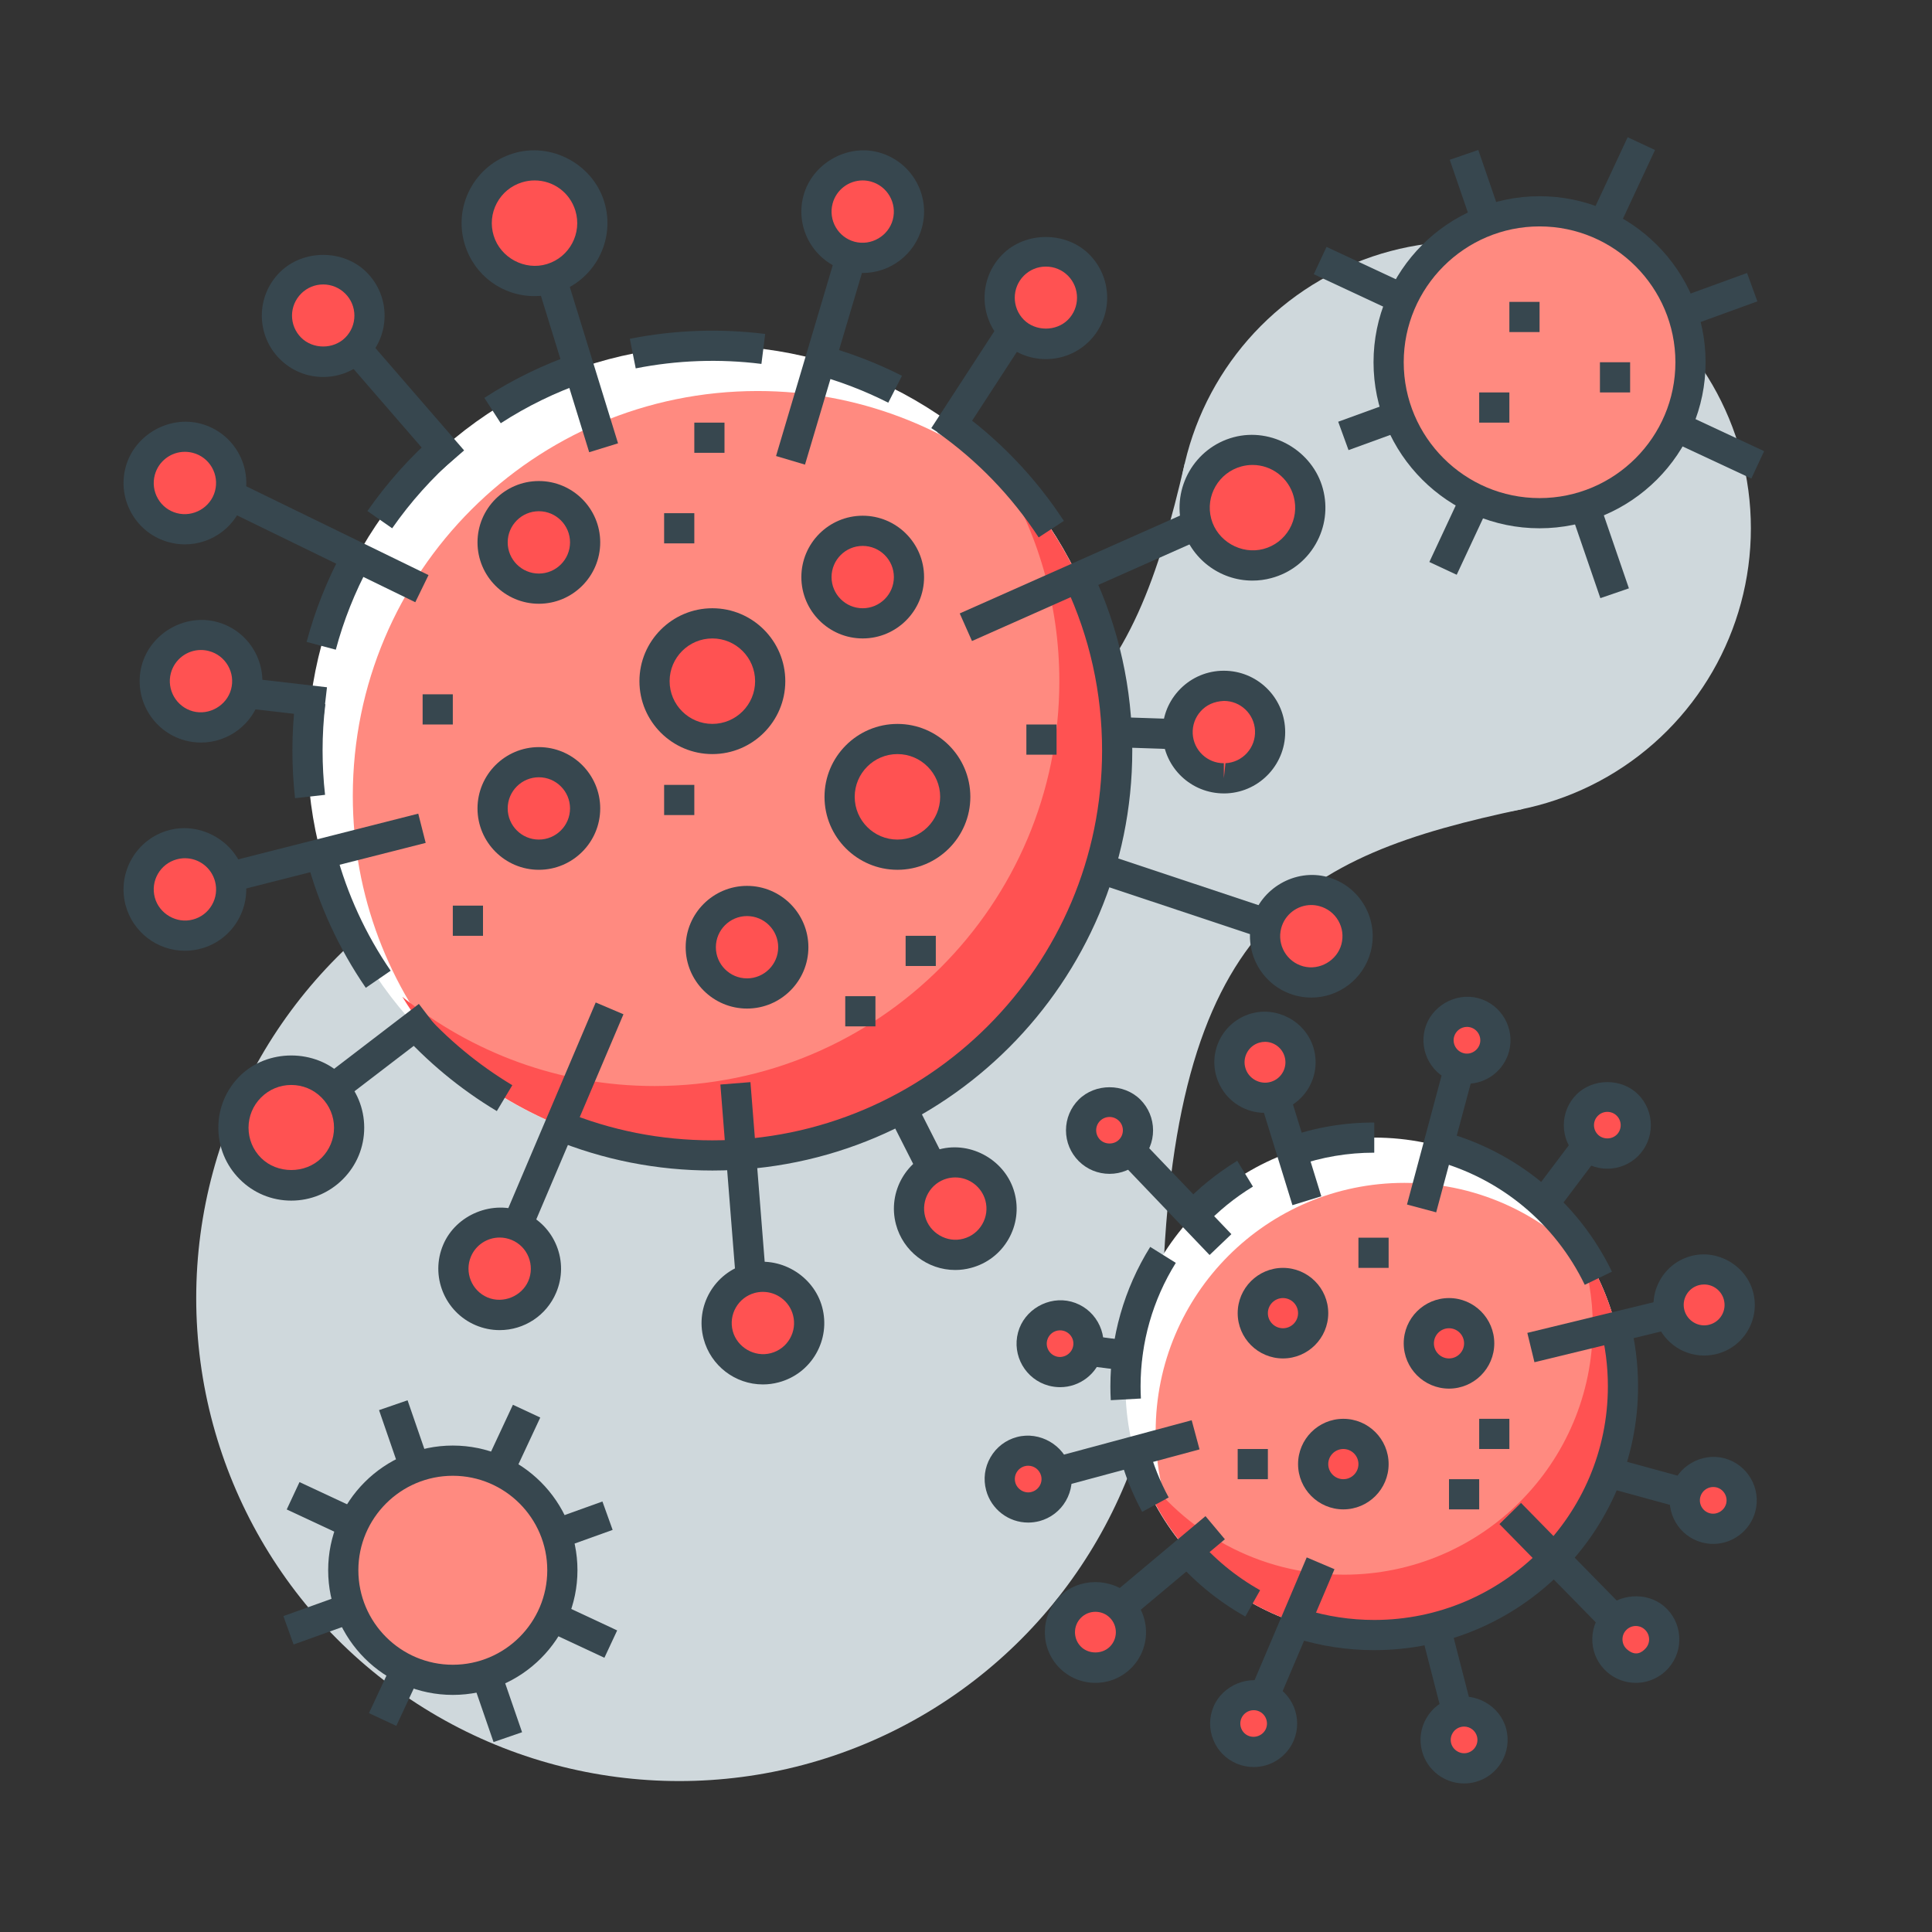 <?xml version="1.0" encoding="utf-8"?>
<!-- Generator: Adobe Illustrator 16.0.0, SVG Export Plug-In . SVG Version: 6.00 Build 0)  -->
<!DOCTYPE svg PUBLIC "-//W3C//DTD SVG 1.1//EN" "http://www.w3.org/Graphics/SVG/1.1/DTD/svg11.dtd">
<svg version="1.1" id="_x3C_Layer_x3E_" xmlns="http://www.w3.org/2000/svg" xmlns:xlink="http://www.w3.org/1999/xlink" x="0px"
	 y="0px" width="64px" height="64px" viewBox="0 0 64 64" enable-background="new 0 0 64 64" xml:space="preserve">
<rect x="0" y="0" width="64" height="64" fill="#333333" stroke="none"/>
<g id="Corona_virus_x2C__Covid-19_x2C__bacteria_1_">
	<circle id="XMLID_37_" fill="#CFD8DC" cx="22.5" cy="43" r="16"/>
	<path id="XMLID_38_" fill="#CFD8DC" d="M22.466,27c12.813-0.027,15.064-4.228,16.778-11.64L50.46,26.796
		c-7.444,1.569-11.688,3.739-11.964,16.549L22.466,27z"/>
	<circle id="XMLID_39_" fill="#CFD8DC" cx="48.5" cy="17.5" r="9.5"/>
	<g id="XMLID_40_">
		<circle id="XMLID_41_" fill="#FFFFFF" cx="45.523" cy="45.924" r="8.24"/>
		<path id="XMLID_42_" fill="#FF8A80" d="M53.764,45.924c0-1.371-0.34-2.66-0.932-3.796c-1.512-1.799-3.775-2.944-6.309-2.944
			c-4.551,0-8.24,3.689-8.24,8.24c0,1.369,0.34,2.658,0.932,3.795c1.512,1.799,3.775,2.944,6.309,2.944
			C50.074,54.163,53.764,50.474,53.764,45.924z"/>
		<path id="XMLID_43_" fill="#FF5252" d="M52.316,41.263c0.285,0.835,0.447,1.728,0.447,2.661c0,4.55-3.689,8.239-8.24,8.239
			c-2.82,0-5.307-1.419-6.793-3.579c1.108,3.243,4.175,5.579,7.793,5.579c4.551,0,8.24-3.689,8.24-8.239
			C53.764,44.192,53.228,42.588,52.316,41.263z"/>
		<g>
			<circle id="XMLID_45_" fill="#FF5252" cx="48" cy="44.5" r="1"/>
			<path fill="#37474F" d="M48,46c-0.827,0-1.5-0.673-1.5-1.5S47.173,43,48,43s1.5,0.673,1.5,1.5S48.827,46,48,46z M48,44
				c-0.275,0-0.5,0.224-0.5,0.5S47.725,45,48,45s0.5-0.224,0.5-0.5S48.275,44,48,44z"/>
		</g>
		<g>
			<circle id="XMLID_46_" fill="#FF5252" cx="44.5" cy="48.5" r="1"/>
			<path fill="#37474F" d="M44.5,50c-0.827,0-1.5-0.673-1.5-1.5s0.673-1.5,1.5-1.5s1.5,0.673,1.5,1.5S45.327,50,44.5,50z M44.5,48
				c-0.275,0-0.5,0.224-0.5,0.5s0.225,0.5,0.5,0.5s0.5-0.224,0.5-0.5S44.775,48,44.5,48z"/>
		</g>
		<g>
			<circle id="XMLID_1054_" fill="#FF5252" cx="42.5" cy="43.5" r="1"/>
			<path fill="#37474F" d="M42.5,45c-0.827,0-1.5-0.673-1.5-1.5s0.673-1.5,1.5-1.5s1.5,0.673,1.5,1.5S43.327,45,42.5,45z M42.5,43
				c-0.275,0-0.5,0.224-0.5,0.5s0.225,0.5,0.5,0.5s0.5-0.224,0.5-0.5S42.775,43,42.5,43z"/>
		</g>
		<g id="XMLID_47_">
			<g>
				<circle id="XMLID_1052_" fill="#FF5252" cx="41.904" cy="35.188" r="1.177"/>
				<path fill="#37474F" d="M41.903,36.865c-0.74,0-1.385-0.476-1.603-1.186c-0.131-0.428-0.087-0.882,0.123-1.277
					s0.562-0.686,0.99-0.817c0.876-0.269,1.828,0.244,2.094,1.112c0.131,0.427,0.088,0.88-0.121,1.276
					c-0.21,0.396-0.563,0.687-0.991,0.818C42.235,36.841,42.07,36.865,41.903,36.865z M41.905,34.512
					c-0.066,0-0.133,0.01-0.198,0.03c-0.173,0.053-0.315,0.17-0.4,0.33s-0.103,0.342-0.049,0.515
					c0.106,0.351,0.49,0.559,0.845,0.449c0.174-0.053,0.315-0.17,0.4-0.33c0.084-0.16,0.102-0.342,0.049-0.514
					C42.465,34.708,42.2,34.512,41.905,34.512z"/>
			</g>
			<g>
				<path id="XMLID_1051_" fill="#FF5252" d="M42.18,36.089l1.131,3.663L42.18,36.089z"/>
				
					<rect x="40.828" y="37.421" transform="matrix(0.295 0.956 -0.956 0.295 66.369 -14.108)" fill="#37474F" width="3.834" height="1"/>
			</g>
		</g>
		<g id="XMLID_48_">
			<g>
				<circle id="XMLID_1050_" fill="#FF5252" cx="48.5" cy="57.637" r="0.942"/>
				<path fill="#37474F" d="M48.5,59.079c-0.651,0-1.224-0.439-1.393-1.068c-0.101-0.372-0.049-0.761,0.144-1.095
					c0.193-0.333,0.504-0.572,0.876-0.671c0.753-0.201,1.565,0.268,1.766,1.018c0.205,0.769-0.252,1.562-1.019,1.767
					C48.751,59.063,48.626,59.079,48.5,59.079z M48.501,57.195c-0.039,0-0.078,0.005-0.115,0.015
					c-0.114,0.03-0.21,0.104-0.269,0.206c-0.06,0.103-0.075,0.222-0.045,0.335c0.063,0.23,0.309,0.376,0.542,0.313
					c0.235-0.063,0.376-0.307,0.313-0.543C48.876,57.33,48.7,57.195,48.501,57.195z"/>
			</g>
			<g>
				<path id="XMLID_1049_" fill="#FF5252" d="M47.596,54.163l0.66,2.564L47.596,54.163z"/>
				
					<rect x="46.602" y="54.945" transform="matrix(0.249 0.968 -0.968 0.249 89.673 -4.79)" fill="#37474F" width="2.648" height="1"/>
			</g>
		</g>
		<g id="XMLID_49_">
			<g>
				<circle id="XMLID_1048_" fill="#FF5252" cx="48.595" cy="34.459" r="0.942"/>
				<path fill="#37474F" d="M48.596,35.901c-0.126,0-0.252-0.017-0.374-0.049c-0.768-0.206-1.225-0.999-1.02-1.767
					c0.201-0.75,1.008-1.22,1.766-1.02c0.768,0.206,1.225,0.998,1.021,1.766C49.818,35.462,49.246,35.901,48.596,35.901z
					 M48.596,34.017c-0.2,0-0.375,0.135-0.428,0.328c-0.063,0.235,0.078,0.479,0.313,0.542c0.232,0.066,0.479-0.082,0.541-0.313
					c0.063-0.235-0.078-0.479-0.313-0.542C48.673,34.022,48.634,34.017,48.596,34.017z"/>
			</g>
			<g>
				<path id="XMLID_1047_" fill="#FF5252" d="M48.352,35.369l-1.244,4.642L48.352,35.369z"/>
				
					<rect x="47.229" y="35.287" transform="matrix(0.966 0.259 -0.259 0.966 11.369 -11.06)" fill="#37474F" width="1.001" height="4.805"/>
			</g>
		</g>
		<g id="XMLID_50_">
			<g>
				<circle id="XMLID_80_" fill="#FF5252" cx="41.529" cy="57.094" r="0.941"/>
				<path fill="#37474F" d="M41.528,58.536c-0.194,0-0.383-0.039-0.563-0.115c-0.354-0.15-0.63-0.43-0.773-0.787
					c-0.145-0.357-0.141-0.749,0.01-1.103c0.302-0.712,1.175-1.068,1.89-0.765c0.731,0.311,1.074,1.159,0.764,1.891
					C42.629,58.191,42.108,58.536,41.528,58.536z M41.53,56.652c-0.178,0-0.338,0.106-0.408,0.27
					c-0.046,0.109-0.047,0.229-0.003,0.338s0.128,0.195,0.237,0.241c0.224,0.093,0.486-0.017,0.579-0.234
					c0.095-0.225-0.01-0.484-0.234-0.58C41.646,56.664,41.589,56.652,41.53,56.652z"/>
			</g>
			<g>
				<path id="XMLID_79_" fill="#FF5252" d="M43.773,51.803l-1.877,4.424L43.773,51.803z"/>
				
					<rect x="42.335" y="51.612" transform="matrix(0.92 0.391 -0.391 0.92 24.519 -12.445)" fill="#37474F" width="0.999" height="4.806"/>
			</g>
		</g>
		<g id="XMLID_51_">
			<g>
				<circle id="XMLID_78_" fill="#FF5252" cx="53.246" cy="37.273" r="0.942"/>
				<path fill="#37474F" d="M53.245,38.715c-0.385,0-0.746-0.15-1.019-0.422c-0.272-0.273-0.423-0.635-0.423-1.021
					c0.001-0.385,0.15-0.747,0.423-1.019c0.545-0.543,1.493-0.543,2.038,0c0.563,0.563,0.563,1.477,0.002,2.04
					C53.992,38.565,53.63,38.715,53.245,38.715z M53.245,36.832c-0.117,0-0.229,0.046-0.312,0.129
					c-0.084,0.083-0.13,0.194-0.13,0.312s0.046,0.229,0.13,0.313c0.167,0.167,0.459,0.167,0.626-0.001
					c0.171-0.171,0.171-0.452-0.001-0.624C53.476,36.878,53.363,36.832,53.245,36.832z"/>
			</g>
			<g>
				<path id="XMLID_77_" fill="#FF5252" d="M52.58,37.939l-1.512,2.008L52.58,37.939z"/>
				
					<rect x="51.324" y="37.687" transform="matrix(0.799 0.602 -0.602 0.799 33.852 -23.341)" fill="#37474F" width="1" height="2.513"/>
			</g>
		</g>
		<g id="XMLID_52_">
			<g>
				<circle id="XMLID_76_" fill="#FF5252" cx="36.288" cy="54.07" r="1.177"/>
				<path fill="#37474F" d="M36.287,55.747c-0.447,0-0.868-0.174-1.186-0.49c-0.652-0.655-0.652-1.718,0-2.372
					c0.634-0.635,1.74-0.634,2.372,0c0.654,0.654,0.654,1.718,0,2.372C37.156,55.572,36.735,55.747,36.287,55.747z M36.287,53.393
					c-0.181,0-0.351,0.07-0.479,0.198c-0.264,0.264-0.264,0.694,0,0.958c0.256,0.254,0.702,0.254,0.958-0.001
					c0.264-0.264,0.264-0.693,0-0.958C36.639,53.463,36.469,53.393,36.287,53.393z"/>
			</g>
			<g>
				<path id="XMLID_75_" fill="#FF5252" d="M40.252,50.643l-3.299,2.762L40.252,50.643z"/>
				
					<rect x="38.102" y="49.872" transform="matrix(0.642 0.766 -0.766 0.642 53.674 -10.98)" fill="#37474F" width="1" height="4.302"/>
			</g>
		</g>
		<g id="XMLID_53_">
			<g>
				<circle id="XMLID_74_" fill="#FF5252" cx="56.452" cy="43.227" r="1.177"/>
				<path fill="#37474F" d="M56.451,44.904c-0.758,0-1.423-0.511-1.619-1.243c-0.116-0.432-0.057-0.883,0.167-1.271
					c0.225-0.389,0.586-0.667,1.02-0.782c0.879-0.236,1.818,0.313,2.053,1.186c0.116,0.433,0.057,0.885-0.167,1.273
					c-0.225,0.388-0.586,0.665-1.02,0.781C56.743,44.884,56.597,44.904,56.451,44.904z M56.452,42.55
					c-0.059,0-0.118,0.008-0.176,0.023c-0.175,0.047-0.32,0.159-0.411,0.316c-0.09,0.156-0.114,0.338-0.067,0.513
					c0.096,0.353,0.466,0.578,0.829,0.479c0.175-0.047,0.321-0.159,0.411-0.315s0.114-0.339,0.067-0.514
					C57.025,42.756,56.758,42.55,56.452,42.55z"/>
			</g>
			<g>
				<path id="XMLID_73_" fill="#FF5252" d="M55.543,43.471l-4.798,1.167L55.543,43.471z"/>
				
					<rect x="52.644" y="41.585" transform="matrix(0.236 0.972 -0.972 0.236 83.391 -17.996)" fill="#37474F" width="1" height="4.938"/>
			</g>
		</g>
		<g id="XMLID_54_">
			<g>
				<circle id="XMLID_72_" fill="#FF5252" cx="34.059" cy="48.995" r="0.941"/>
				<path fill="#37474F" d="M34.059,50.437c-0.651,0-1.224-0.44-1.392-1.07c-0.1-0.371-0.049-0.759,0.144-1.092
					c0.192-0.333,0.503-0.572,0.875-0.671c0.76-0.202,1.564,0.268,1.767,1.02c0.1,0.372,0.048,0.76-0.145,1.094
					c-0.193,0.333-0.504,0.571-0.875,0.671C34.31,50.42,34.185,50.437,34.059,50.437z M34.061,48.554
					c-0.039,0-0.078,0.005-0.115,0.015c-0.114,0.031-0.21,0.104-0.269,0.206c-0.059,0.102-0.074,0.22-0.044,0.334
					c0.062,0.231,0.311,0.378,0.54,0.313c0.114-0.031,0.21-0.104,0.269-0.206c0.06-0.102,0.075-0.22,0.045-0.333
					C34.434,48.688,34.259,48.554,34.061,48.554z"/>
			</g>
			<g>
				<path id="XMLID_71_" fill="#FF5252" d="M39.611,47.508l-4.643,1.244L39.611,47.508z"/>
				
					<rect x="36.79" y="45.727" transform="matrix(0.26 0.966 -0.966 0.26 74.083 -0.381)" fill="#37474F" width="1" height="4.806"/>
			</g>
		</g>
		<g id="XMLID_55_">
			<g>
				<circle id="XMLID_70_" fill="#FF5252" cx="56.752" cy="49.701" r="0.942"/>
				<path fill="#37474F" d="M56.752,51.144c-0.126,0-0.251-0.017-0.374-0.049c-0.768-0.206-1.224-0.999-1.019-1.767
					c0.2-0.75,1.007-1.223,1.766-1.02c0.769,0.206,1.226,0.999,1.021,1.767C57.976,50.704,57.403,51.144,56.752,51.144z
					 M56.753,49.259c-0.2,0-0.376,0.135-0.427,0.327c-0.063,0.236,0.076,0.479,0.312,0.542c0.232,0.064,0.479-0.083,0.542-0.313
					c0.063-0.235-0.078-0.478-0.313-0.542C56.83,49.264,56.791,49.259,56.753,49.259z"/>
			</g>
			<g>
				<path id="XMLID_65_" fill="#FF5252" d="M55.843,49.457l-2.591-0.709L55.843,49.457z"/>
				
					<rect x="53.204" y="48.602" transform="matrix(0.965 0.264 -0.264 0.965 14.895 -12.656)" fill="#37474F" width="2.686" height="1"/>
			</g>
		</g>
		<g id="XMLID_56_">
			<g>
				<circle id="XMLID_64_" fill="#FF5252" cx="35.116" cy="44.511" r="0.941"/>
				<path fill="#37474F" d="M35.117,45.952c-0.126,0-0.252-0.017-0.375-0.049c-0.768-0.206-1.224-0.998-1.018-1.765
					c0.2-0.75,1.008-1.219,1.765-1.019c0.372,0.1,0.683,0.338,0.875,0.671c0.192,0.333,0.244,0.722,0.144,1.094
					C36.34,45.513,35.768,45.952,35.117,45.952z M35.115,44.069c-0.199,0-0.374,0.134-0.425,0.327
					c-0.063,0.236,0.076,0.478,0.312,0.541c0.226,0.063,0.479-0.081,0.54-0.313c0.031-0.114,0.016-0.232-0.043-0.334
					c-0.06-0.102-0.154-0.175-0.27-0.206C35.192,44.074,35.153,44.069,35.115,44.069z"/>
			</g>
			<g>
				<path id="XMLID_63_" fill="#FF5252" d="M37.813,44.981l-1.787-0.228L37.813,44.981z"/>
				
					<rect x="36.018" y="44.368" transform="matrix(0.992 0.126 -0.126 0.992 5.963 -4.304)" fill="#37474F" width="1.802" height="1"/>
			</g>
		</g>
		<g id="XMLID_57_">
			<g>
				<circle id="XMLID_62_" fill="#FF5252" cx="54.187" cy="54.305" r="0.942"/>
				<path fill="#37474F" d="M54.187,55.747c-0.346,0-0.68-0.125-0.942-0.351c-0.291-0.251-0.467-0.602-0.495-0.986
					c-0.027-0.384,0.096-0.756,0.347-1.047c0.5-0.579,1.454-0.65,2.034-0.148c0.291,0.251,0.467,0.601,0.495,0.985
					c0.028,0.384-0.095,0.756-0.346,1.047C55.004,55.565,54.606,55.747,54.187,55.747z M54.188,53.863
					c-0.129,0-0.25,0.056-0.334,0.153c-0.078,0.089-0.115,0.204-0.106,0.321c0.008,0.118,0.062,0.225,0.151,0.302
					c0.28,0.242,0.491,0.107,0.624-0.045c0.076-0.089,0.114-0.203,0.105-0.32s-0.063-0.225-0.152-0.302
					C54.373,53.882,54.263,53.863,54.188,53.863z"/>
			</g>
			<g>
				<path id="XMLID_61_" fill="#FF5252" d="M53.475,53.689L50,50.143L53.475,53.689z"/>
				
					<rect x="49.255" y="51.416" transform="matrix(0.7 0.714 -0.714 0.7 52.618 -21.373)" fill="#37474F" width="4.965" height="1.001"/>
			</g>
		</g>
		<g id="XMLID_58_">
			<g>
				<circle id="XMLID_60_" fill="#FF5252" cx="36.755" cy="37.443" r="0.942"/>
				<path fill="#37474F" d="M36.755,38.885c-0.385,0-0.747-0.149-1.02-0.421c-0.272-0.273-0.423-0.636-0.423-1.021
					c0.001-0.385,0.15-0.747,0.423-1.019c0.545-0.543,1.492-0.544,2.039,0c0.272,0.272,0.422,0.634,0.423,1.019
					c0,0.386-0.15,0.748-0.423,1.021C37.502,38.735,37.14,38.885,36.755,38.885z M36.755,37.001c-0.118,0-0.229,0.046-0.313,0.129
					c-0.084,0.083-0.13,0.194-0.13,0.312s0.046,0.229,0.13,0.313c0.166,0.166,0.459,0.167,0.625,0
					c0.084-0.083,0.13-0.194,0.13-0.313s-0.046-0.229-0.13-0.312C36.984,37.048,36.873,37.001,36.755,37.001z"/>
			</g>
			<g>
				<path id="XMLID_59_" fill="#FF5252" d="M40.393,41.223l-2.972-3.113L40.393,41.223z"/>
				
					<rect x="36.755" y="39.166" transform="matrix(0.691 0.723 -0.723 0.691 40.736 -15.866)" fill="#37474F" width="4.304" height="0.999"/>
			</g>
		</g>
		<path fill="#37474F" d="M42.977,38.612l-0.328-0.944c0.922-0.321,1.889-0.484,2.875-0.484v1
			C44.649,38.184,43.793,38.328,42.977,38.612z"/>
		<path fill="#37474F" d="M39.871,40.637l-0.73-0.684c0.546-0.583,1.166-1.087,1.844-1.5l0.52,0.854
			C40.904,39.673,40.354,40.12,39.871,40.637z"/>
		<path fill="#37474F" d="M36.796,46.383c-0.009-0.153-0.013-0.305-0.013-0.459c0-1.638,0.456-3.235,1.319-4.619l0.848,0.529
			c-0.764,1.225-1.167,2.639-1.167,4.09c0,0.135,0.004,0.27,0.011,0.404L36.796,46.383z"/>
		<path fill="#37474F" d="M37.835,50.082c-0.325-0.6-0.579-1.238-0.756-1.896l0.967-0.259c0.155,0.583,0.38,1.147,0.668,1.678
			L37.835,50.082z"/>
		<path fill="#37474F" d="M41.253,53.55c-0.927-0.52-1.742-1.196-2.423-2.008l0.766-0.643c0.604,0.72,1.326,1.318,2.147,1.779
			L41.253,53.55z"/>
		<path fill="#37474F" d="M45.523,54.663c-0.881,0-1.752-0.131-2.591-0.391l0.295-0.955c0.743,0.229,1.516,0.346,2.296,0.346
			c4.268,0,7.74-3.472,7.74-7.739c0-0.67-0.085-1.333-0.254-1.972l0.967-0.255c0.19,0.722,0.287,1.471,0.287,2.227
			C54.264,50.743,50.343,54.663,45.523,54.663z"/>
		<path fill="#37474F" d="M52.497,42.561c-0.982-2.034-2.794-3.534-4.97-4.115l0.258-0.966c2.457,0.656,4.503,2.349,5.612,4.646
			L52.497,42.561z"/>
		<rect id="XMLID_2293_" x="48" y="49" fill="#37474F" width="1" height="1"/>
		<rect id="XMLID_2292_" x="49" y="47" fill="#37474F" width="1" height="1"/>
		<rect id="XMLID_2291_" x="45" y="41" fill="#37474F" width="1" height="1"/>
		<rect id="XMLID_2290_" x="41" y="48" fill="#37474F" width="1" height="1"/>
	</g>
	<g id="XMLID_66_">
		<circle id="XMLID_67_" fill="#FFFFFF" cx="23.597" cy="24.864" r="13.411"/>
		<path id="XMLID_68_" fill="#FF8A80" d="M25.098,12.953c-7.406,0-13.411,6.005-13.411,13.411c0,3.321,1.214,6.354,3.214,8.696
			c2.342,2,5.375,3.215,8.697,3.215c7.406,0,13.41-6.005,13.41-13.411c0-3.321-1.214-6.354-3.213-8.696
			C31.451,14.168,28.418,12.953,25.098,12.953z"/>
		<path id="XMLID_69_" fill="#FF5252" d="M33.627,15.983c-0.168-0.149-0.35-0.285-0.525-0.427c1.259,2.039,1.99,4.436,1.99,7.009
			c0,7.406-6.004,13.411-13.41,13.411c-3.168,0-6.062-1.117-8.354-2.955c0.41,0.664,0.874,1.291,1.39,1.873
			c2.367,2.097,5.471,3.381,8.881,3.381c7.406,0,13.41-6.005,13.41-13.411C37.008,21.453,35.725,18.35,33.627,15.983z"/>
		<path fill="#37474F" d="M11.124,21.522l-0.967-0.258c0.278-1.044,0.683-2.06,1.201-3.017l0.879,0.476
			C11.757,19.612,11.382,20.554,11.124,21.522z"/>
		<path fill="#37474F" d="M9.774,26.441c-0.059-0.524-0.088-1.055-0.088-1.577c0-0.553,0.033-1.11,0.099-1.656l0.992,0.118
			c-0.061,0.507-0.091,1.024-0.091,1.538c0,0.486,0.027,0.979,0.082,1.466L9.774,26.441z"/>
		<path fill="#37474F" d="M12.117,32.722c-0.894-1.303-1.553-2.735-1.96-4.257l0.967-0.258c0.377,1.412,0.988,2.741,1.817,3.95
			L12.117,32.722z"/>
		<path fill="#37474F" d="M16.458,36.806c-1.22-0.731-2.317-1.642-3.266-2.708l0.748-0.664c0.88,0.99,1.899,1.835,3.031,2.515
			L16.458,36.806z"/>
		<path fill="#37474F" d="M23.598,38.775c-1.834,0-3.616-0.352-5.298-1.045l0.381-0.925c1.561,0.644,3.215,0.97,4.917,0.97
			c7.119,0,12.91-5.792,12.91-12.911c0-1.91-0.407-3.749-1.21-5.464l0.906-0.424c0.865,1.849,1.304,3.83,1.304,5.888
			C37.508,32.535,31.268,38.775,23.598,38.775z"/>
		<path fill="#37474F" d="M34.407,17.802c-0.896-1.367-2.024-2.537-3.354-3.478l0.578-0.816c1.432,1.014,2.646,2.274,3.611,3.747
			L34.407,17.802z"/>
		<path fill="#37474F" d="M29.425,13.34c-0.789-0.4-1.626-0.72-2.484-0.95l0.258-0.966c0.927,0.248,1.828,0.592,2.68,1.024
			L29.425,13.34z"/>
		<path fill="#37474F" d="M21.059,12.203l-0.195-0.98c1.466-0.292,2.993-0.348,4.484-0.16l-0.125,0.992
			C23.84,11.881,22.421,11.932,21.059,12.203z"/>
		<path fill="#37474F" d="M16.588,14.02l-0.543-0.84c0.941-0.61,1.957-1.104,3.016-1.469l0.326,0.945
			C18.403,12.995,17.462,13.453,16.588,14.02z"/>
		<path fill="#37474F" d="M12.991,17.5l-0.82-0.571c0.654-0.941,1.422-1.798,2.281-2.548l0.658,0.753
			C14.313,15.831,13.6,16.627,12.991,17.5z"/>
		<g>
			<circle id="XMLID_81_" fill="#FF5252" cx="24.747" cy="31.378" r="1.533"/>
			<path fill="#37474F" d="M24.746,33.41c-1.12,0-2.032-0.912-2.032-2.032s0.912-2.032,2.032-2.032c1.121,0,2.033,0.912,2.033,2.032
				S25.867,33.41,24.746,33.41z M24.746,30.346c-0.569,0-1.032,0.463-1.032,1.032s0.463,1.032,1.032,1.032s1.033-0.463,1.033-1.032
				S25.315,30.346,24.746,30.346z"/>
		</g>
		<g>
			<circle id="XMLID_82_" fill="#FF5252" cx="17.85" cy="17.967" r="1.533"/>
			<path fill="#37474F" d="M17.85,20c-1.12,0-2.032-0.912-2.032-2.033c0-1.121,0.912-2.032,2.032-2.032
				c1.121,0,2.033,0.912,2.033,2.032C19.883,19.088,18.971,20,17.85,20z M17.85,16.935c-0.569,0-1.032,0.463-1.032,1.032
				c0,0.57,0.463,1.033,1.032,1.033s1.033-0.463,1.033-1.033C18.883,17.397,18.419,16.935,17.85,16.935z"/>
		</g>
		<g>
			<circle id="XMLID_83_" fill="#FF5252" cx="17.85" cy="26.78" r="1.533"/>
			<path fill="#37474F" d="M17.85,28.813c-1.12,0-2.032-0.912-2.032-2.032s0.912-2.032,2.032-2.032c1.121,0,2.033,0.912,2.033,2.032
				S18.971,28.813,17.85,28.813z M17.85,25.748c-0.569,0-1.032,0.463-1.032,1.032s0.463,1.032,1.032,1.032s1.033-0.463,1.033-1.032
				S18.419,25.748,17.85,25.748z"/>
		</g>
		<g>
			<circle id="XMLID_84_" fill="#FF5252" cx="28.579" cy="19.117" r="1.533"/>
			<path fill="#37474F" d="M28.578,21.149c-1.12,0-2.032-0.912-2.032-2.032c0-1.121,0.912-2.033,2.032-2.033
				c1.121,0,2.033,0.912,2.033,2.033C30.611,20.238,29.699,21.149,28.578,21.149z M28.578,18.084c-0.569,0-1.032,0.463-1.032,1.033
				c0,0.569,0.463,1.032,1.032,1.032s1.033-0.463,1.033-1.032C29.611,18.547,29.147,18.084,28.578,18.084z"/>
		</g>
		<g>
			<circle id="XMLID_85_" fill="#FF5252" cx="29.728" cy="26.396" r="1.916"/>
			<path fill="#37474F" d="M29.729,28.813c-1.332,0-2.416-1.084-2.416-2.416s1.084-2.416,2.416-2.416s2.415,1.084,2.415,2.416
				S31.061,28.813,29.729,28.813z M29.729,24.98c-0.781,0-1.416,0.635-1.416,1.416s0.635,1.416,1.416,1.416
				c0.78,0,1.415-0.635,1.415-1.416S30.509,24.98,29.729,24.98z"/>
		</g>
		<g>
			<circle id="XMLID_1046_" fill="#FF5252" cx="23.598" cy="22.565" r="1.916"/>
			<path fill="#37474F" d="M23.598,24.98c-1.332,0-2.416-1.083-2.416-2.415c0-1.332,1.084-2.416,2.416-2.416
				s2.416,1.084,2.416,2.416C26.014,23.897,24.93,24.98,23.598,24.98z M23.598,21.149c-0.781,0-1.416,0.635-1.416,1.416
				c0,0.78,0.635,1.415,1.416,1.415s1.416-0.635,1.416-1.415C25.014,21.785,24.379,21.149,23.598,21.149z"/>
		</g>
		<g id="XMLID_86_">
			<g>
				<circle id="XMLID_1045_" fill="#FF5252" cx="17.708" cy="7.393" r="1.915"/>
				<path fill="#37474F" d="M17.706,9.809c-1.067,0-1.995-0.687-2.309-1.709c-0.188-0.617-0.126-1.27,0.177-1.84
					S16.383,5.272,17,5.083c1.258-0.389,2.633,0.351,3.017,1.602c0.389,1.273-0.33,2.626-1.603,3.017
					C18.184,9.773,17.945,9.809,17.706,9.809z M17.708,5.977c-0.14,0-0.279,0.021-0.415,0.063c-0.361,0.111-0.658,0.355-0.836,0.689
					c-0.177,0.333-0.214,0.716-0.103,1.078c0.224,0.734,1.033,1.166,1.767,0.94c0.746-0.229,1.167-1.022,0.939-1.769
					C18.877,6.379,18.333,5.977,17.708,5.977z"/>
			</g>
			<g>
				<path id="XMLID_1044_" fill="#FF5252" d="M18.156,8.858l1.839,5.962L18.156,8.858z"/>
				
					<rect x="15.956" y="11.34" transform="matrix(0.295 0.956 -0.956 0.295 24.767 -9.878)" fill="#37474F" width="6.239" height="1"/>
			</g>
		</g>
		<g id="XMLID_87_">
			<g>
				<circle id="XMLID_1043_" fill="#FF5252" cx="25.271" cy="43.828" r="1.533"/>
				<path fill="#37474F" d="M25.271,45.861c-0.917,0-1.725-0.62-1.962-1.507c-0.29-1.082,0.354-2.199,1.437-2.49
					c1.069-0.289,2.206,0.379,2.49,1.438c0.14,0.525,0.067,1.073-0.203,1.542c-0.271,0.47-0.71,0.807-1.235,0.947
					C25.625,45.838,25.448,45.861,25.271,45.861z M25.272,42.795c-0.09,0-0.181,0.012-0.269,0.035
					c-0.549,0.148-0.877,0.715-0.729,1.265c0.145,0.538,0.721,0.875,1.264,0.73c0.268-0.071,0.49-0.242,0.628-0.48
					c0.138-0.239,0.174-0.518,0.103-0.785C26.148,43.11,25.738,42.795,25.272,42.795z"/>
			</g>
			<g>
				<path id="XMLID_1042_" fill="#FF5252" d="M24.363,35.88l0.512,6.468L24.363,35.88z"/>
				
					<rect x="21.375" y="38.614" transform="matrix(0.079 0.997 -0.997 0.079 61.669 11.486)" fill="#37474F" width="6.488" height="0.999"/>
			</g>
		</g>
		<g id="XMLID_88_">
			<g>
				<circle id="XMLID_1041_" fill="#FF5252" cx="28.578" cy="7.01" r="1.533"/>
				<path fill="#37474F" d="M28.579,9.043c-0.177,0-0.354-0.023-0.526-0.07c-1.083-0.29-1.728-1.406-1.438-2.489
					c0.284-1.059,1.432-1.723,2.489-1.438c1.083,0.291,1.728,1.407,1.438,2.489C30.305,8.423,29.497,9.043,28.579,9.043z
					 M28.577,5.977c-0.466,0-0.876,0.314-0.996,0.766c-0.147,0.55,0.18,1.118,0.729,1.265c0.552,0.146,1.122-0.192,1.265-0.73
					c0.147-0.55-0.18-1.117-0.73-1.265C28.758,5.989,28.667,5.977,28.577,5.977z"/>
			</g>
			<g>
				<path id="XMLID_1040_" fill="#FF5252" d="M28.182,8.49l-2.006,6.752L28.182,8.49z"/>
				
					<rect x="26.678" y="8.344" transform="matrix(0.959 0.285 -0.285 0.959 4.509 -7.254)" fill="#37474F" width="1" height="7.044"/>
			</g>
		</g>
		<g id="XMLID_89_">
			<g>
				<circle id="XMLID_1039_" fill="#FF5252" cx="16.552" cy="42.028" r="1.533"/>
				<path fill="#37474F" d="M16.551,44.062c-0.273,0-0.54-0.055-0.793-0.162c-1.031-0.438-1.515-1.634-1.077-2.665
					c0.425-1.005,1.655-1.506,2.665-1.078c0.5,0.212,0.887,0.606,1.091,1.109c0.203,0.503,0.198,1.056-0.014,1.556
					C18.104,43.575,17.368,44.062,16.551,44.062z M16.553,40.995c-0.416,0-0.79,0.247-0.952,0.629
					c-0.222,0.524,0.024,1.132,0.548,1.355c0.516,0.218,1.137-0.038,1.354-0.548c0.107-0.254,0.109-0.535,0.006-0.791
					s-0.3-0.456-0.554-0.563C16.826,41.023,16.691,40.995,16.553,40.995z"/>
			</g>
			<g>
				<path id="XMLID_1038_" fill="#FF5252" d="M20.205,33.416l-3.055,7.201L20.205,33.416z"/>
				
					<rect x="18.178" y="33.105" transform="matrix(0.92 0.391 -0.391 0.92 15.954 -4.356)" fill="#37474F" width="0.999" height="7.822"/>
			</g>
		</g>
		<g id="XMLID_90_">
			<g>
				<circle id="XMLID_1037_" fill="#FF5252" cx="34.646" cy="9.863" r="1.533"/>
				<path fill="#37474F" d="M34.646,11.896c-0.543,0-1.054-0.211-1.438-0.594c-0.791-0.794-0.791-2.083,0-2.875
					c0.768-0.769,2.107-0.768,2.875,0c0.791,0.792,0.791,2.082,0.001,2.875C35.7,11.685,35.189,11.896,34.646,11.896z M34.646,8.831
					c-0.276,0-0.535,0.107-0.73,0.302c-0.401,0.402-0.401,1.058,0.001,1.461c0.389,0.388,1.069,0.389,1.46-0.001
					c0.401-0.402,0.401-1.058,0-1.461C35.182,8.938,34.923,8.831,34.646,8.831z"/>
			</g>
			<g>
				<path id="XMLID_1036_" fill="#FF5252" d="M33.563,10.947l-2.285,3.52L33.563,10.947z"/>
				
					<rect x="31.92" y="10.609" transform="matrix(0.838 0.545 -0.545 0.838 12.17 -15.621)" fill="#37474F" width="1" height="4.196"/>
			</g>
		</g>
		<g id="XMLID_91_">
			<g>
				<circle id="XMLID_1002_" fill="#FF5252" cx="9.649" cy="37.356" r="1.916"/>
				<path fill="#37474F" d="M9.649,39.772c-0.646,0-1.252-0.251-1.708-0.708s-0.708-1.063-0.708-1.708s0.252-1.252,0.708-1.708
					c0.912-0.912,2.504-0.912,3.416,0c0.456,0.456,0.708,1.063,0.708,1.708s-0.252,1.252-0.708,1.708S10.295,39.772,9.649,39.772z
					 M9.649,35.941c-0.378,0-0.733,0.147-1.001,0.415c-0.268,0.268-0.415,0.623-0.415,1.001s0.147,0.733,0.415,1.001
					c0.535,0.534,1.467,0.534,2.002,0c0.268-0.268,0.415-0.623,0.415-1.001s-0.147-0.733-0.415-1.001
					C10.383,36.088,10.027,35.941,9.649,35.941z"/>
			</g>
			<g>
				<path id="XMLID_736_" fill="#FF5252" d="M14.167,33.644l-3.434,2.63L14.167,33.644z"/>
				
					<rect x="11.95" y="32.796" transform="matrix(0.608 0.794 -0.794 0.608 32.65 3.828)" fill="#37474F" width="1" height="4.325"/>
			</g>
		</g>
		<g id="XMLID_92_">
			<g>
				<circle id="XMLID_734_" fill="#FF5252" cx="41.49" cy="16.818" r="1.915"/>
				<path fill="#37474F" d="M41.488,19.233c-1.09,0-2.049-0.736-2.332-1.791c-0.344-1.286,0.423-2.613,1.708-2.958
					c1.268-0.34,2.622,0.449,2.959,1.708c0.166,0.623,0.081,1.274-0.241,1.833c-0.323,0.559-0.844,0.959-1.468,1.125
					C41.91,19.206,41.699,19.233,41.488,19.233z M41.491,15.402c-0.123,0-0.247,0.017-0.367,0.049
					c-0.754,0.203-1.203,0.98-1.001,1.733c0.197,0.738,0.989,1.199,1.733,1.001c0.365-0.098,0.67-0.332,0.859-0.659
					c0.188-0.328,0.239-0.709,0.141-1.074C42.691,15.833,42.13,15.402,41.491,15.402z"/>
			</g>
			<g>
				<path id="XMLID_728_" fill="#FF5252" d="M40.01,17.215l-8.004,3.56L40.01,17.215z"/>
				
					<rect x="35.508" y="14.615" transform="matrix(0.406 0.914 -0.914 0.406 38.741 -21.624)" fill="#37474F" width="1" height="8.76"/>
			</g>
		</g>
		<g id="XMLID_93_">
			<g>
				<circle id="XMLID_718_" fill="#FF5252" cx="6.125" cy="29.462" r="1.532"/>
				<path fill="#37474F" d="M6.124,31.495c-0.918,0-1.725-0.62-1.963-1.506c-0.289-1.083,0.355-2.2,1.438-2.489
					c1.062-0.286,2.204,0.378,2.489,1.437c0.14,0.524,0.067,1.072-0.203,1.542c-0.271,0.47-0.71,0.807-1.235,0.947
					C6.479,31.472,6.301,31.495,6.124,31.495z M6.127,28.43c-0.09,0-0.181,0.012-0.269,0.036c-0.551,0.147-0.878,0.714-0.73,1.265
					c0.144,0.538,0.721,0.877,1.264,0.729c0.268-0.071,0.49-0.242,0.628-0.481s0.174-0.517,0.103-0.784
					C7.002,28.744,6.593,28.43,6.127,28.43z"/>
			</g>
			<g>
				<path id="XMLID_716_" fill="#FF5252" d="M13.975,27.443l-6.369,1.622L13.975,27.443z"/>
				
					<rect x="10.29" y="24.968" transform="matrix(0.246 0.969 -0.969 0.246 35.518 10.84)" fill="#37474F" width="1" height="6.572"/>
			</g>
		</g>
		<g id="XMLID_94_">
			<g>
				<circle id="XMLID_715_" fill="#FF5252" cx="43.439" cy="31.014" r="1.533"/>
				<path fill="#37474F" d="M43.44,33.046c-0.178,0-0.354-0.023-0.526-0.069c-1.083-0.291-1.728-1.407-1.438-2.489
					c0.283-1.058,1.428-1.723,2.489-1.438c0.525,0.14,0.964,0.477,1.235,0.947c0.271,0.47,0.343,1.018,0.203,1.542
					C45.165,32.427,44.358,33.046,43.44,33.046z M43.438,29.98c-0.466,0-0.876,0.315-0.996,0.766c-0.147,0.55,0.18,1.117,0.73,1.265
					c0.54,0.146,1.12-0.192,1.264-0.73c0.071-0.267,0.035-0.545-0.103-0.784c-0.138-0.238-0.36-0.409-0.627-0.48
					C43.618,29.993,43.528,29.98,43.438,29.98z"/>
			</g>
			<g>
				<path id="XMLID_708_" fill="#FF5252" d="M41.959,30.617l-5.53-1.845L41.959,30.617z"/>
				
					<rect x="36.279" y="29.195" transform="matrix(0.949 0.316 -0.316 0.949 11.41 -10.876)" fill="#37474F" width="5.83" height="1"/>
			</g>
		</g>
		<g id="XMLID_95_">
			<g>
				<circle id="XMLID_680_" fill="#FF5252" cx="6.658" cy="22.565" r="1.533"/>
				<path fill="#37474F" d="M6.659,24.598c-0.177,0-0.354-0.023-0.526-0.069c-1.083-0.291-1.728-1.408-1.438-2.49
					c0.286-1.06,1.425-1.721,2.49-1.437c0.524,0.14,0.963,0.477,1.234,0.947c0.271,0.47,0.343,1.018,0.203,1.542
					C8.384,23.979,7.577,24.598,6.659,24.598z M6.657,21.532c-0.466,0-0.875,0.315-0.997,0.766
					c-0.146,0.549,0.182,1.117,0.731,1.265c0.539,0.145,1.121-0.192,1.264-0.73c0.071-0.267,0.035-0.545-0.103-0.784
					s-0.36-0.41-0.627-0.481C6.837,21.544,6.747,21.532,6.657,21.532z"/>
			</g>
			<g>
				<path id="XMLID_677_" fill="#FF5252" d="M10.79,23.268l-2.651-0.306L10.79,23.268z"/>
				
					<rect x="8.13" y="22.615" transform="matrix(0.993 0.115 -0.115 0.993 2.709 -0.932)" fill="#37474F" width="2.669" height="1"/>
			</g>
		</g>
		<g id="XMLID_96_">
			<g>
				<circle id="XMLID_674_" fill="#FF5252" cx="6.125" cy="16" r="1.533"/>
				<path fill="#37474F" d="M6.126,18.033c-0.177,0-0.354-0.023-0.526-0.07c-0.525-0.14-0.964-0.477-1.235-0.947
					c-0.271-0.47-0.343-1.018-0.203-1.542c0.283-1.058,1.428-1.724,2.489-1.438c0.525,0.14,0.964,0.477,1.235,0.947
					c0.271,0.47,0.343,1.018,0.203,1.542C7.852,17.413,7.044,18.033,6.126,18.033z M6.124,14.967c-0.466,0-0.876,0.315-0.996,0.766
					C5.057,16,5.093,16.278,5.23,16.517s0.36,0.41,0.627,0.481c0.551,0.146,1.122-0.192,1.265-0.73
					C7.193,16,7.157,15.722,7.02,15.483s-0.36-0.41-0.627-0.481C6.304,14.979,6.214,14.967,6.124,14.967z"/>
			</g>
			<g>
				<path id="XMLID_671_" fill="#FF5252" d="M13.975,19.5l-6.369-3.104L13.975,19.5z"/>
				
					<rect x="7.248" y="17.448" transform="matrix(0.899 0.438 -0.438 0.899 8.952 -2.913)" fill="#37474F" width="7.085" height="1"/>
			</g>
		</g>
		<g id="XMLID_97_">
			<g>
				<circle id="XMLID_668_" fill="#FF5252" cx="10.707" cy="10.456" r="1.532"/>
				<path fill="#37474F" d="M10.706,12.488c-0.543,0-1.054-0.211-1.437-0.595C8.886,11.51,8.674,11,8.673,10.457
					c0-0.543,0.212-1.054,0.597-1.438c0.766-0.767,2.106-0.767,2.874,0c0.384,0.384,0.596,0.895,0.596,1.438
					s-0.212,1.053-0.596,1.437C11.76,12.276,11.249,12.488,10.706,12.488z M10.706,9.423c-0.275,0-0.534,0.107-0.729,0.302
					c-0.195,0.196-0.304,0.456-0.304,0.731c0.001,0.275,0.108,0.534,0.303,0.729c0.394,0.392,1.071,0.39,1.461,0
					c0.195-0.195,0.303-0.454,0.303-0.729c0-0.276-0.107-0.535-0.303-0.73C11.241,9.531,10.982,9.423,10.706,9.423z"/>
			</g>
			<g>
				<path id="XMLID_640_" fill="#FF5252" d="M15,15.242l-3.21-3.703L15,15.242z"/>
				
					<rect x="10.945" y="12.89" transform="matrix(0.655 0.756 -0.756 0.655 14.74 -5.502)" fill="#37474F" width="4.901" height="1"/>
			</g>
		</g>
		<g id="XMLID_98_">
			<g>
				<circle id="XMLID_633_" fill="#FF5252" cx="31.644" cy="40.037" r="1.533"/>
				<path fill="#37474F" d="M31.643,42.07c-0.917,0-1.725-0.62-1.962-1.507c-0.29-1.082,0.354-2.199,1.437-2.49
					c1.065-0.284,2.205,0.378,2.489,1.437c0.142,0.525,0.069,1.073-0.202,1.543c-0.271,0.47-0.71,0.806-1.233,0.946
					C31.998,42.047,31.82,42.07,31.643,42.07z M31.645,39.004c-0.09,0-0.181,0.012-0.269,0.035
					c-0.549,0.148-0.877,0.715-0.729,1.265c0.145,0.538,0.721,0.879,1.265,0.73c0.267-0.071,0.489-0.242,0.627-0.481
					s0.175-0.517,0.104-0.783C32.52,39.319,32.11,39.004,31.645,39.004z"/>
			</g>
			<g>
				<path id="XMLID_603_" fill="#FF5252" d="M30,36.984l0.877,1.732L30,36.984z"/>
				
					<rect x="29.468" y="37.351" transform="matrix(0.452 0.892 -0.892 0.452 50.462 -6.401)" fill="#37474F" width="1.942" height="1"/>
			</g>
		</g>
		<g id="XMLID_99_">
			<g>
				<circle id="XMLID_108_" fill="#FF5252" cx="40.543" cy="24.251" r="1.532"/>
				<path fill="#37474F" d="M40.542,26.283c-1.083,0-1.975-0.847-2.029-1.929c-0.028-0.542,0.157-1.063,0.521-1.465
					c0.364-0.403,0.863-0.64,1.405-0.668l0.104-0.002c1.083,0,1.974,0.847,2.028,1.929c0.058,1.119-0.807,2.076-1.926,2.133
					L40.542,26.283z M40.544,23.219c-0.329,0.015-0.583,0.136-0.768,0.341c-0.186,0.205-0.279,0.469-0.266,0.744
					c0.028,0.549,0.481,0.979,1.031,0.979v0.5l0.054-0.501c0.275-0.014,0.529-0.134,0.714-0.339s0.278-0.469,0.265-0.745
					C41.546,23.649,41.094,23.219,40.544,23.219z"/>
			</g>
			<g>
				<path id="XMLID_107_" fill="#FF5252" d="M36.911,24.258l2.101,0.071L36.911,24.258z"/>
				
					<rect x="36.911" y="23.794" transform="matrix(0.999 0.034 -0.034 0.999 0.846 -1.274)" fill="#37474F" width="2.102" height="1"/>
			</g>
		</g>
		<rect id="XMLID_2227_" x="30" y="31" fill="#37474F" width="1" height="1"/>
		<rect id="XMLID_2226_" x="28" y="33" fill="#37474F" width="1" height="1"/>
		<rect id="XMLID_2225_" x="22" y="26" fill="#37474F" width="1" height="1"/>
		<rect id="XMLID_2224_" x="34" y="24" fill="#37474F" width="1" height="1"/>
		<rect id="XMLID_2223_" x="15" y="30" fill="#37474F" width="1" height="1"/>
		<rect id="XMLID_2222_" x="14" y="23" fill="#37474F" width="1" height="1"/>
		<rect id="XMLID_2221_" x="22" y="17" fill="#37474F" width="1" height="1"/>
		<rect id="XMLID_2220_" x="23" y="14" fill="#37474F" width="1" height="1"/>
	</g>
	<g id="XMLID_664_">
		<g id="XMLID_669_">
			<g id="XMLID_679_">
				<path id="XMLID_681_" fill="#CCFF90" d="M17.454,46.753l-4.908,10.526L17.454,46.753z"/>
				
					<rect x="14.572" y="46.225" transform="matrix(0.906 0.423 -0.423 0.906 23.342 -1.509)" fill="#37474F" width="1" height="11.274"/>
			</g>
			<g id="XMLID_676_">
				<path id="XMLID_678_" fill="#CCFF90" d="M20.457,50.029L9.543,54.002L20.457,50.029z"/>
				
					<rect x="14.327" y="46.486" transform="matrix(0.338 0.941 -0.941 0.338 58.857 20.545)" fill="#37474F" width="1" height="11.231"/>
			</g>
			<g id="XMLID_673_">
				<path id="XMLID_675_" fill="#CCFF90" d="M20.264,54.471L9.736,49.563L20.264,54.471z"/>
				
					<rect x="9.192" y="51.517" transform="matrix(0.906 0.423 -0.423 0.906 23.385 -1.466)" fill="#37474F" width="11.615" height="1"/>
			</g>
			<g id="XMLID_670_">
				<path id="XMLID_672_" fill="#CCFF90" d="M16.986,57.473l-3.973-10.914L16.986,57.473z"/>
				
					<rect x="9.093" y="51.559" transform="matrix(0.326 0.945 -0.945 0.326 59.26 20.985)" fill="#37474F" width="11.636" height="1"/>
			</g>
		</g>
		<g>
			<circle id="XMLID_104_" fill="#FF8A80" cx="15" cy="52.016" r="3.629"/>
			<path fill="#37474F" d="M15,56.146c-2.276,0-4.129-1.853-4.129-4.131c0-2.277,1.853-4.129,4.129-4.129s4.129,1.852,4.129,4.129
				C19.129,54.293,17.276,56.146,15,56.146z M15,48.887c-1.726,0-3.129,1.404-3.129,3.129c0,1.727,1.403,3.131,3.129,3.131
				s3.129-1.404,3.129-3.131C18.129,50.291,16.726,48.887,15,48.887z"/>
		</g>
	</g>
	<g id="XMLID_100_">
		<g id="XMLID_101_">
			<g id="XMLID_639_">
				<path id="XMLID_641_" fill="#CCFF90" d="M54.381,4.75l-6.762,14.5L54.381,4.75z"/>
				
					<rect x="50.599" y="4.022" transform="matrix(0.906 0.423 -0.423 0.906 9.777 -20.501)" fill="#37474F" width="1" height="15.53"/>
			</g>
			<g id="XMLID_602_">
				<path id="XMLID_604_" fill="#CCFF90" d="M58.518,9.264l-15.035,5.473L58.518,9.264z"/>
				
					<rect x="50.771" y="4.758" transform="matrix(0.342 0.94 -0.94 0.342 44.982 -40.309)" fill="#37474F" width="1" height="14.408"/>
			</g>
			<g id="XMLID_102_">
				<path id="XMLID_103_" fill="#CCFF90" d="M58.25,15.381l-14.5-6.762L58.25,15.381z"/>
				
					<rect x="43" y="11.5" transform="matrix(0.906 0.423 -0.423 0.906 9.85 -20.43)" fill="#37474F" width="15.999" height="1"/>
			</g>
			<g id="XMLID_105_">
				<path id="XMLID_106_" fill="#CCFF90" d="M53.736,19.518L48.264,4.482L53.736,19.518z"/>
				
					<rect x="43.321" y="11.877" transform="matrix(0.325 0.946 -0.946 0.325 46.127 -39.874)" fill="#37474F" width="15.351" height="1"/>
			</g>
		</g>
		<g>
			<circle id="XMLID_1_" fill="#FF8A80" cx="51" cy="12" r="5"/>
			<path fill="#37474F" d="M51,17.5c-3.032,0-5.5-2.467-5.5-5.5s2.468-5.5,5.5-5.5s5.5,2.467,5.5,5.5S54.032,17.5,51,17.5z M51,7.5
				c-2.481,0-4.5,2.019-4.5,4.5s2.019,4.5,4.5,4.5s4.5-2.019,4.5-4.5S53.481,7.5,51,7.5z"/>
		</g>
		<rect id="XMLID_109_" x="50" y="10" fill="#37474F" width="1" height="1"/>
		<rect id="XMLID_110_" x="53" y="12" fill="#37474F" width="1" height="1"/>
		<rect id="XMLID_111_" x="49" y="13" fill="#37474F" width="1" height="1"/>
	</g>
</g>
</svg>
